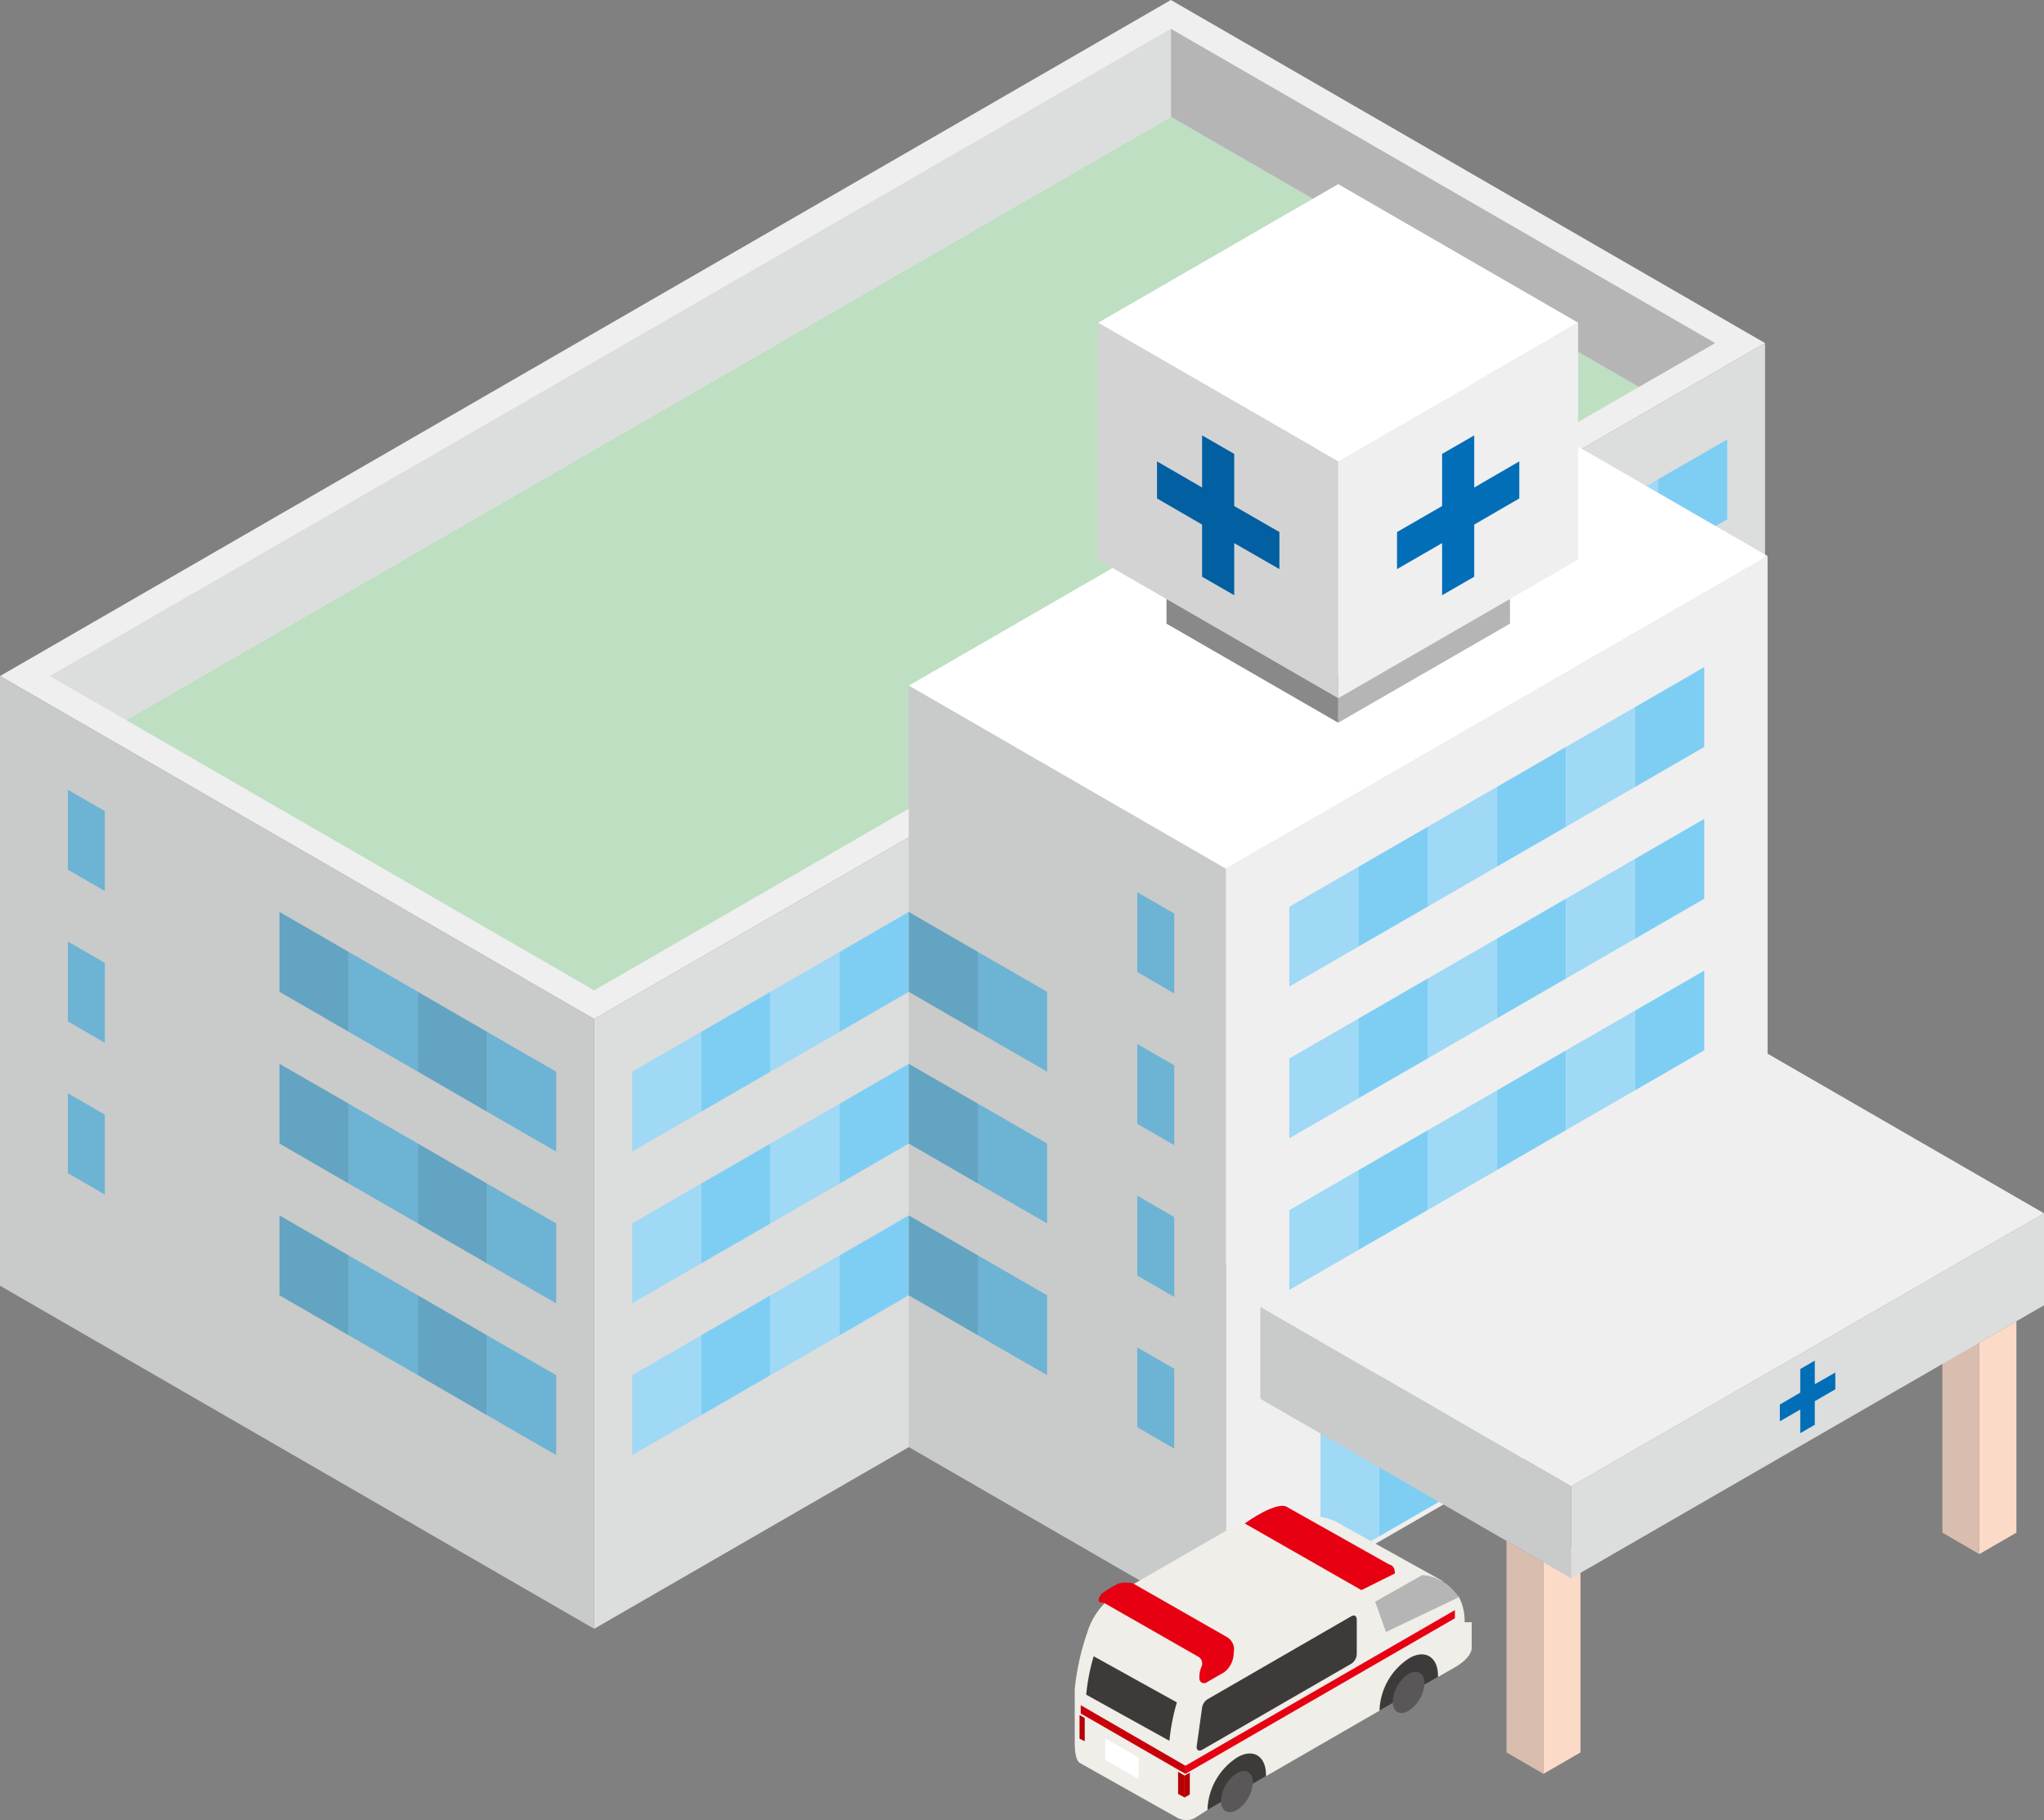 <svg xmlns="http://www.w3.org/2000/svg" viewBox="0 0 153.29 136.49"><rect x="0" y="0" width="153.29" height="136.49" fill="#808080" stroke="none"/><defs><style>.cls-1{fill:#efefef;}.cls-2{fill:#bedfc2;}.cls-3{fill:#dcdddd;}.cls-4{fill:#7ecef4;}.cls-5{fill:#9fd9f6;}.cls-6{fill:#c9caca;}.cls-7{fill:#6db3d4;}.cls-8{fill:#63a4c2;}.cls-9{fill:#b5b5b6;}.cls-10{fill:#fff;}.cls-11{fill:#898989;}.cls-12{fill:#036eb8;}.cls-13{fill:#d3d3d4;}.cls-14{fill:#025fa1;}.cls-15{fill:#fbdac8;}.cls-16{fill:#d9bdae;}.cls-17{fill:#3e3a39;}.cls-18{fill:#efeee8;}.cls-19{fill:#595757;}.cls-20{fill:#e60012;}.cls-21{fill:#b60005;}.cls-22{fill:#c7000b;}</style></defs><title>アセット 18</title><g id="レイヤー_2" data-name="レイヤー 2"><g id="レイヤー_1-2" data-name="レイヤー 1"><polygon class="cls-1" points="44.56 76.42 132.37 25.73 87.81 0 0 50.7 44.56 76.42"/><polygon class="cls-2" points="9.46 54 87.81 8.76 122.91 29.02 44.56 74.27 9.46 54"/><polygon class="cls-3" points="44.56 122.15 132.37 71.45 132.37 25.73 44.56 76.42 44.56 122.15"/><polygon class="cls-4" points="124.34 41.94 129.53 38.95 129.53 32.96 124.34 35.95 124.34 41.94"/><polygon class="cls-5" points="119.15 44.94 124.34 41.94 124.34 35.95 119.15 38.95 119.15 44.94"/><polygon class="cls-4" points="113.97 47.93 119.15 44.94 119.15 38.95 113.97 41.94 113.97 47.93"/><polygon class="cls-5" points="108.78 50.93 113.97 47.93 113.97 41.94 108.78 44.94 108.78 50.93"/><polygon class="cls-4" points="124.34 53.32 129.53 50.33 129.53 44.34 124.34 47.33 124.34 53.32"/><polygon class="cls-5" points="119.15 56.32 124.34 53.32 124.34 47.33 119.15 50.33 119.15 56.32"/><polygon class="cls-4" points="113.97 59.31 119.15 56.32 119.15 50.33 113.97 53.32 113.97 59.31"/><polygon class="cls-5" points="108.78 62.31 113.97 59.31 113.97 53.32 108.78 56.32 108.78 62.31"/><polygon class="cls-4" points="124.34 64.7 129.53 61.71 129.53 55.72 124.34 58.72 124.34 64.7"/><polygon class="cls-5" points="119.15 67.7 124.34 64.7 124.34 58.72 119.15 61.71 119.15 67.7"/><polygon class="cls-4" points="113.97 70.69 119.15 67.7 119.15 61.71 113.97 64.7 113.97 70.69"/><polygon class="cls-5" points="108.78 73.69 113.97 70.69 113.97 64.7 108.78 67.7 108.78 73.69"/><polygon class="cls-5" points="52.59 83.37 47.41 86.36 47.41 80.37 52.59 77.38 52.59 83.37"/><polygon class="cls-4" points="57.78 80.37 52.59 83.37 52.59 77.38 57.78 74.38 57.78 80.37"/><polygon class="cls-5" points="62.97 77.38 57.78 80.37 57.78 74.38 62.97 71.39 62.97 77.38"/><polygon class="cls-4" points="68.15 74.38 62.97 77.38 62.97 71.39 68.15 68.39 68.15 74.38"/><polygon class="cls-5" points="52.59 94.75 47.41 97.74 47.41 91.75 52.59 88.76 52.59 94.75"/><polygon class="cls-4" points="57.78 91.75 52.59 94.75 52.59 88.76 57.78 85.76 57.78 91.75"/><polygon class="cls-5" points="62.97 88.76 57.78 91.75 57.78 85.76 62.97 82.77 62.97 88.76"/><polygon class="cls-4" points="68.15 85.76 62.97 88.76 62.97 82.77 68.15 79.78 68.15 85.76"/><polygon class="cls-5" points="52.59 106.13 47.41 109.12 47.41 103.13 52.59 100.14 52.59 106.13"/><polygon class="cls-4" points="57.78 103.13 52.59 106.13 52.59 100.14 57.78 97.14 57.78 103.13"/><polygon class="cls-5" points="62.97 100.14 57.78 103.13 57.78 97.14 62.97 94.15 62.97 100.14"/><polygon class="cls-4" points="68.15 97.14 62.97 100.14 62.97 94.15 68.15 91.15 68.15 97.14"/><polygon class="cls-6" points="0 96.42 44.56 122.15 44.56 76.42 0 50.7 0 96.42"/><polygon class="cls-7" points="36.52 83.37 41.71 86.36 41.71 80.37 36.52 77.38 36.52 83.37"/><polygon class="cls-8" points="31.34 80.37 36.52 83.37 36.52 77.38 31.34 74.38 31.34 80.37"/><polygon class="cls-7" points="26.15 77.38 31.34 80.37 31.34 74.38 26.15 71.39 26.15 77.38"/><polygon class="cls-8" points="20.96 74.38 26.15 77.38 26.15 71.39 20.96 68.39 20.96 74.38"/><polygon class="cls-7" points="36.52 94.75 41.71 97.74 41.71 91.75 36.52 88.76 36.52 94.75"/><polygon class="cls-8" points="31.34 91.75 36.52 94.75 36.52 88.76 31.34 85.76 31.34 91.75"/><polygon class="cls-7" points="26.15 88.76 31.34 91.75 31.34 85.76 26.15 82.77 26.15 88.76"/><polygon class="cls-8" points="20.96 85.76 26.15 88.76 26.15 82.77 20.96 79.78 20.96 85.76"/><polygon class="cls-7" points="36.52 106.13 41.71 109.12 41.71 103.13 36.52 100.14 36.52 106.13"/><polygon class="cls-8" points="31.34 103.13 36.52 106.13 36.52 100.14 31.34 97.14 31.34 103.13"/><polygon class="cls-7" points="26.15 100.14 31.34 103.13 31.34 97.14 26.15 94.15 26.15 100.14"/><polygon class="cls-8" points="20.96 97.14 26.15 100.14 26.15 94.15 20.96 91.15 20.96 97.14"/><polygon class="cls-7" points="5.09 65.22 7.86 66.82 7.86 60.83 5.09 59.23 5.09 65.22"/><polygon class="cls-7" points="5.09 76.6 7.86 78.2 7.86 72.21 5.09 70.61 5.09 76.6"/><polygon class="cls-7" points="5.09 87.98 7.86 89.58 7.86 83.59 5.09 81.99 5.09 87.98"/><polygon class="cls-9" points="128.63 25.73 122.91 29.02 87.81 8.76 87.81 2.16 128.63 25.73"/><polygon class="cls-3" points="87.81 2.16 87.81 8.76 9.46 54 3.74 50.7 87.81 2.16"/><polygon class="cls-10" points="68.15 51.42 91.93 65.15 132.56 41.7 108.78 27.97 68.15 51.42"/><polygon class="cls-1" points="91.93 122.25 132.56 98.8 132.56 41.7 91.93 65.15 91.93 122.25"/><polygon class="cls-5" points="112.25 87.77 107.06 90.76 107.06 84.77 112.25 81.78 112.25 87.77"/><polygon class="cls-4" points="117.43 84.77 112.25 87.77 112.25 81.78 117.43 78.78 117.43 84.77"/><polygon class="cls-5" points="101.87 93.75 96.69 96.75 96.69 90.76 101.87 87.76 101.87 93.75"/><polygon class="cls-4" points="107.06 90.76 101.87 93.75 101.87 87.76 107.06 84.77 107.06 90.76"/><polygon class="cls-5" points="122.62 81.78 117.43 84.77 117.43 78.78 122.62 75.79 122.62 81.78"/><polygon class="cls-4" points="127.81 78.78 122.62 81.78 122.62 75.79 127.81 72.79 127.81 78.78"/><polygon class="cls-5" points="112.25 110.13 107.84 112.67 107.84 100.73 112.25 98.18 112.25 110.13"/><polygon class="cls-4" points="116.65 107.58 112.25 110.13 112.25 98.18 116.65 95.64 116.65 107.58"/><polygon class="cls-5" points="103.43 115.22 99.03 117.76 99.03 105.81 103.43 103.27 103.43 115.22"/><polygon class="cls-4" points="107.84 112.67 103.43 115.22 103.43 103.27 107.84 100.73 107.84 112.67"/><polygon class="cls-5" points="121.06 105.04 116.65 107.58 116.65 95.64 121.06 93.09 121.06 105.04"/><polygon class="cls-4" points="125.47 102.49 121.06 105.04 121.06 93.09 125.47 90.55 125.47 102.49"/><polygon class="cls-5" points="112.25 76.38 107.06 79.38 107.06 73.39 112.25 70.4 112.25 76.38"/><polygon class="cls-4" points="117.43 73.39 112.25 76.38 112.25 70.4 117.43 67.4 117.43 73.39"/><polygon class="cls-5" points="101.87 82.37 96.69 85.37 96.69 79.38 101.87 76.39 101.87 82.37"/><polygon class="cls-4" points="107.06 79.38 101.87 82.37 101.87 76.39 107.06 73.39 107.06 79.38"/><polygon class="cls-5" points="122.62 70.4 117.43 73.39 117.43 67.4 122.62 64.41 122.62 70.4"/><polygon class="cls-4" points="127.81 67.4 122.62 70.4 122.62 64.41 127.81 61.41 127.81 67.4"/><polygon class="cls-5" points="112.25 65 107.06 68 107.06 62.01 112.25 59.02 112.25 65"/><polygon class="cls-4" points="117.43 62.01 112.25 65 112.25 59.02 117.43 56.02 117.43 62.01"/><polygon class="cls-5" points="101.87 70.99 96.69 73.99 96.69 68 101.87 65.01 101.87 70.99"/><polygon class="cls-4" points="107.06 68 101.87 70.99 101.87 65.01 107.06 62.01 107.06 68"/><polygon class="cls-5" points="122.62 59.02 117.43 62.01 117.43 56.02 122.62 53.03 122.62 59.02"/><polygon class="cls-4" points="127.81 56.02 122.62 59.02 122.62 53.03 127.81 50.03 127.81 56.02"/><polygon class="cls-6" points="68.15 108.52 91.93 122.25 91.93 65.15 68.15 51.42 68.15 108.52"/><polygon class="cls-7" points="85.29 84.28 88.06 85.88 88.06 79.89 85.29 78.29 85.29 84.28"/><polygon class="cls-7" points="85.29 95.66 88.06 97.26 88.06 91.27 85.29 89.67 85.29 95.66"/><polygon class="cls-7" points="85.29 72.89 88.06 74.5 88.06 68.51 85.29 66.91 85.29 72.89"/><polygon class="cls-7" points="85.29 107.03 88.06 108.64 88.06 102.65 85.29 101.05 85.29 107.03"/><polygon class="cls-7" points="73.34 77.38 78.53 80.37 78.53 74.38 73.34 71.39 73.34 77.38"/><polygon class="cls-8" points="68.15 74.38 73.34 77.38 73.34 71.39 68.15 68.39 68.15 74.38"/><polygon class="cls-7" points="73.34 88.76 78.53 91.75 78.53 85.76 73.34 82.77 73.34 88.76"/><polygon class="cls-8" points="68.15 85.76 73.34 88.76 73.34 82.77 68.15 79.78 68.15 85.76"/><polygon class="cls-7" points="73.34 100.14 78.53 103.13 78.53 97.14 73.34 94.15 73.34 100.14"/><polygon class="cls-8" points="68.15 97.14 73.34 100.14 73.34 94.15 68.15 91.15 68.15 97.14"/><polygon class="cls-9" points="100.36 54.2 113.24 46.77 113.24 43.32 100.36 50.76 100.36 54.2"/><polygon class="cls-11" points="87.48 46.77 100.36 54.2 100.36 50.76 87.48 43.32 87.48 46.77"/><polygon class="cls-1" points="100.36 52.36 118.35 41.97 118.35 24.2 100.36 34.59 100.36 52.36"/><polygon class="cls-12" points="104.77 39.9 108.15 37.95 108.15 34.04 110.56 32.65 110.56 36.56 113.94 34.6 113.94 37.38 110.56 39.34 110.56 43.25 108.15 44.64 108.15 40.73 104.77 42.68 104.77 39.9"/><polygon class="cls-13" points="82.36 41.97 100.36 52.36 100.36 34.59 82.36 24.2 82.36 41.97"/><polygon class="cls-10" points="82.36 24.2 100.36 34.59 118.35 24.2 100.36 13.81 82.36 24.2"/><polygon class="cls-14" points="86.77 34.6 90.15 36.56 90.15 32.65 92.56 34.04 92.56 37.95 95.95 39.9 95.95 42.68 92.56 40.73 92.56 44.64 90.15 43.25 90.15 39.34 86.77 37.38 86.77 34.6"/><polygon class="cls-15" points="118.53 131.42 115.75 133.03 115.75 117.16 118.53 115.56 118.53 131.42"/><polygon class="cls-16" points="112.98 131.42 115.75 133.03 115.75 117.16 112.98 115.56 112.98 131.42"/><polygon class="cls-15" points="148.44 116.55 151.22 114.94 151.22 99.08 148.44 100.69 148.44 116.55"/><polygon class="cls-16" points="145.67 114.94 148.44 116.55 148.44 100.69 145.67 99.08 145.67 114.94"/><polygon class="cls-3" points="117.83 118.36 153.29 97.89 153.29 90.99 117.83 111.46 117.83 118.36"/><polygon class="cls-12" points="133.48 105.33 135.01 104.44 135.01 102.67 136.1 102.04 136.1 103.81 137.64 102.93 137.64 104.19 136.1 105.08 136.1 106.85 135.01 107.48 135.01 105.71 133.48 106.59 133.48 105.33"/><polygon class="cls-6" points="94.52 104.9 117.83 118.36 117.83 111.46 94.52 98 94.52 104.9"/><polygon class="cls-1" points="94.52 98 117.83 111.46 153.29 90.99 129.98 77.53 94.52 98"/><polygon class="cls-17" points="89.44 136.37 108.65 125.28 108.65 121.39 89.44 132.48 89.44 136.37"/><path class="cls-18" d="M88.22,136.28,81,132.22c-.2-.11-.4-.48-.4-1.54v-4a18.51,18.51,0,0,1,.93-4.22,5.32,5.32,0,0,1,2-2.81l1.42-.82,7.25-4.18s3.81-1.38,6.68-.92a4.34,4.34,0,0,1,1.85.69l7.36,4.09,1.32,1.25a3.93,3.93,0,0,1,.43,1.9l.53,0v1.92s.07.7-1.28,1.47l-1.25.72a.49.49,0,0,0,0-.12c0-1.4-1-2-2.19-1.27a4.85,4.85,0,0,0-2.19,3.8s0,.08,0,.11l-8.52,4.92a.53.53,0,0,0,0-.13c0-1.4-1-2-2.19-1.26a4.85,4.85,0,0,0-2.19,3.8s0,.07,0,.11l-1,.64A1.44,1.44,0,0,1,88.22,136.28Z"/><path class="cls-17" d="M81.46,127.09a15.3,15.3,0,0,1,.56-2.88l6.24,3.46a15.45,15.45,0,0,0-.56,2.88Z"/><path class="cls-17" d="M89.74,131c0,.26.18.36.41.23l11.19-6.46a.9.9,0,0,0,.41-.71v-2.61c0-.26-.18-.37-.41-.24l-10.79,6.23a.92.92,0,0,0-.41.71Z"/><path class="cls-19" d="M104.45,127.61c0,.76.53,1.07,1.19.69a2.64,2.64,0,0,0,1.19-2.07c0-.76-.53-1.07-1.19-.69A2.64,2.64,0,0,0,104.45,127.61Z"/><path class="cls-19" d="M91.57,135.05c0,.76.53,1.07,1.19.69a2.65,2.65,0,0,0,1.2-2.07c0-.76-.54-1.07-1.2-.69A2.64,2.64,0,0,0,91.57,135.05Z"/><path class="cls-9" d="M103.13,120.12l3.54-2a3.51,3.51,0,0,1,2.72,1.67l-5.45,2.6Z"/><polygon class="cls-20" points="88.9 133.03 109.11 121.36 109.11 120.75 88.9 132.42 88.9 133.03"/><polygon class="cls-21" points="88.84 134.8 89.23 134.57 89.23 132.94 88.84 133.16 88.84 134.8"/><polygon class="cls-21" points="81.35 130.58 80.96 130.39 80.96 128.62 81.35 128.84 81.35 130.58"/><path class="cls-20" d="M96.58,113.05l7.59,4.27c.27.06.44.26.44.68l-2.51,1.25-8.75-5S95.81,112.46,96.58,113.05Z"/><polygon class="cls-10" points="85.39 133.42 82.88 131.97 82.88 130.36 85.39 131.81 85.39 133.42"/><polygon class="cls-22" points="81.05 127.88 88.9 132.42 88.9 133.03 81.05 128.5 81.05 127.88"/><polygon class="cls-21" points="88.35 132.87 88.84 133.16 88.84 134.8 88.35 134.53 88.35 132.87"/><path class="cls-20" d="M90.52,126.15l1.3-.75a1.83,1.83,0,0,0,.7-1.45,1.08,1.08,0,0,0-.54-1.2l-7-4a2.27,2.27,0,0,0-1.09,0,8.41,8.41,0,0,0-1.3.79s-.55.73.18.65l7.11,4.06a.59.59,0,0,1,.22.76,1.93,1.93,0,0,0-.15.85A.35.35,0,0,0,90.52,126.15Z"/></g></g></svg>